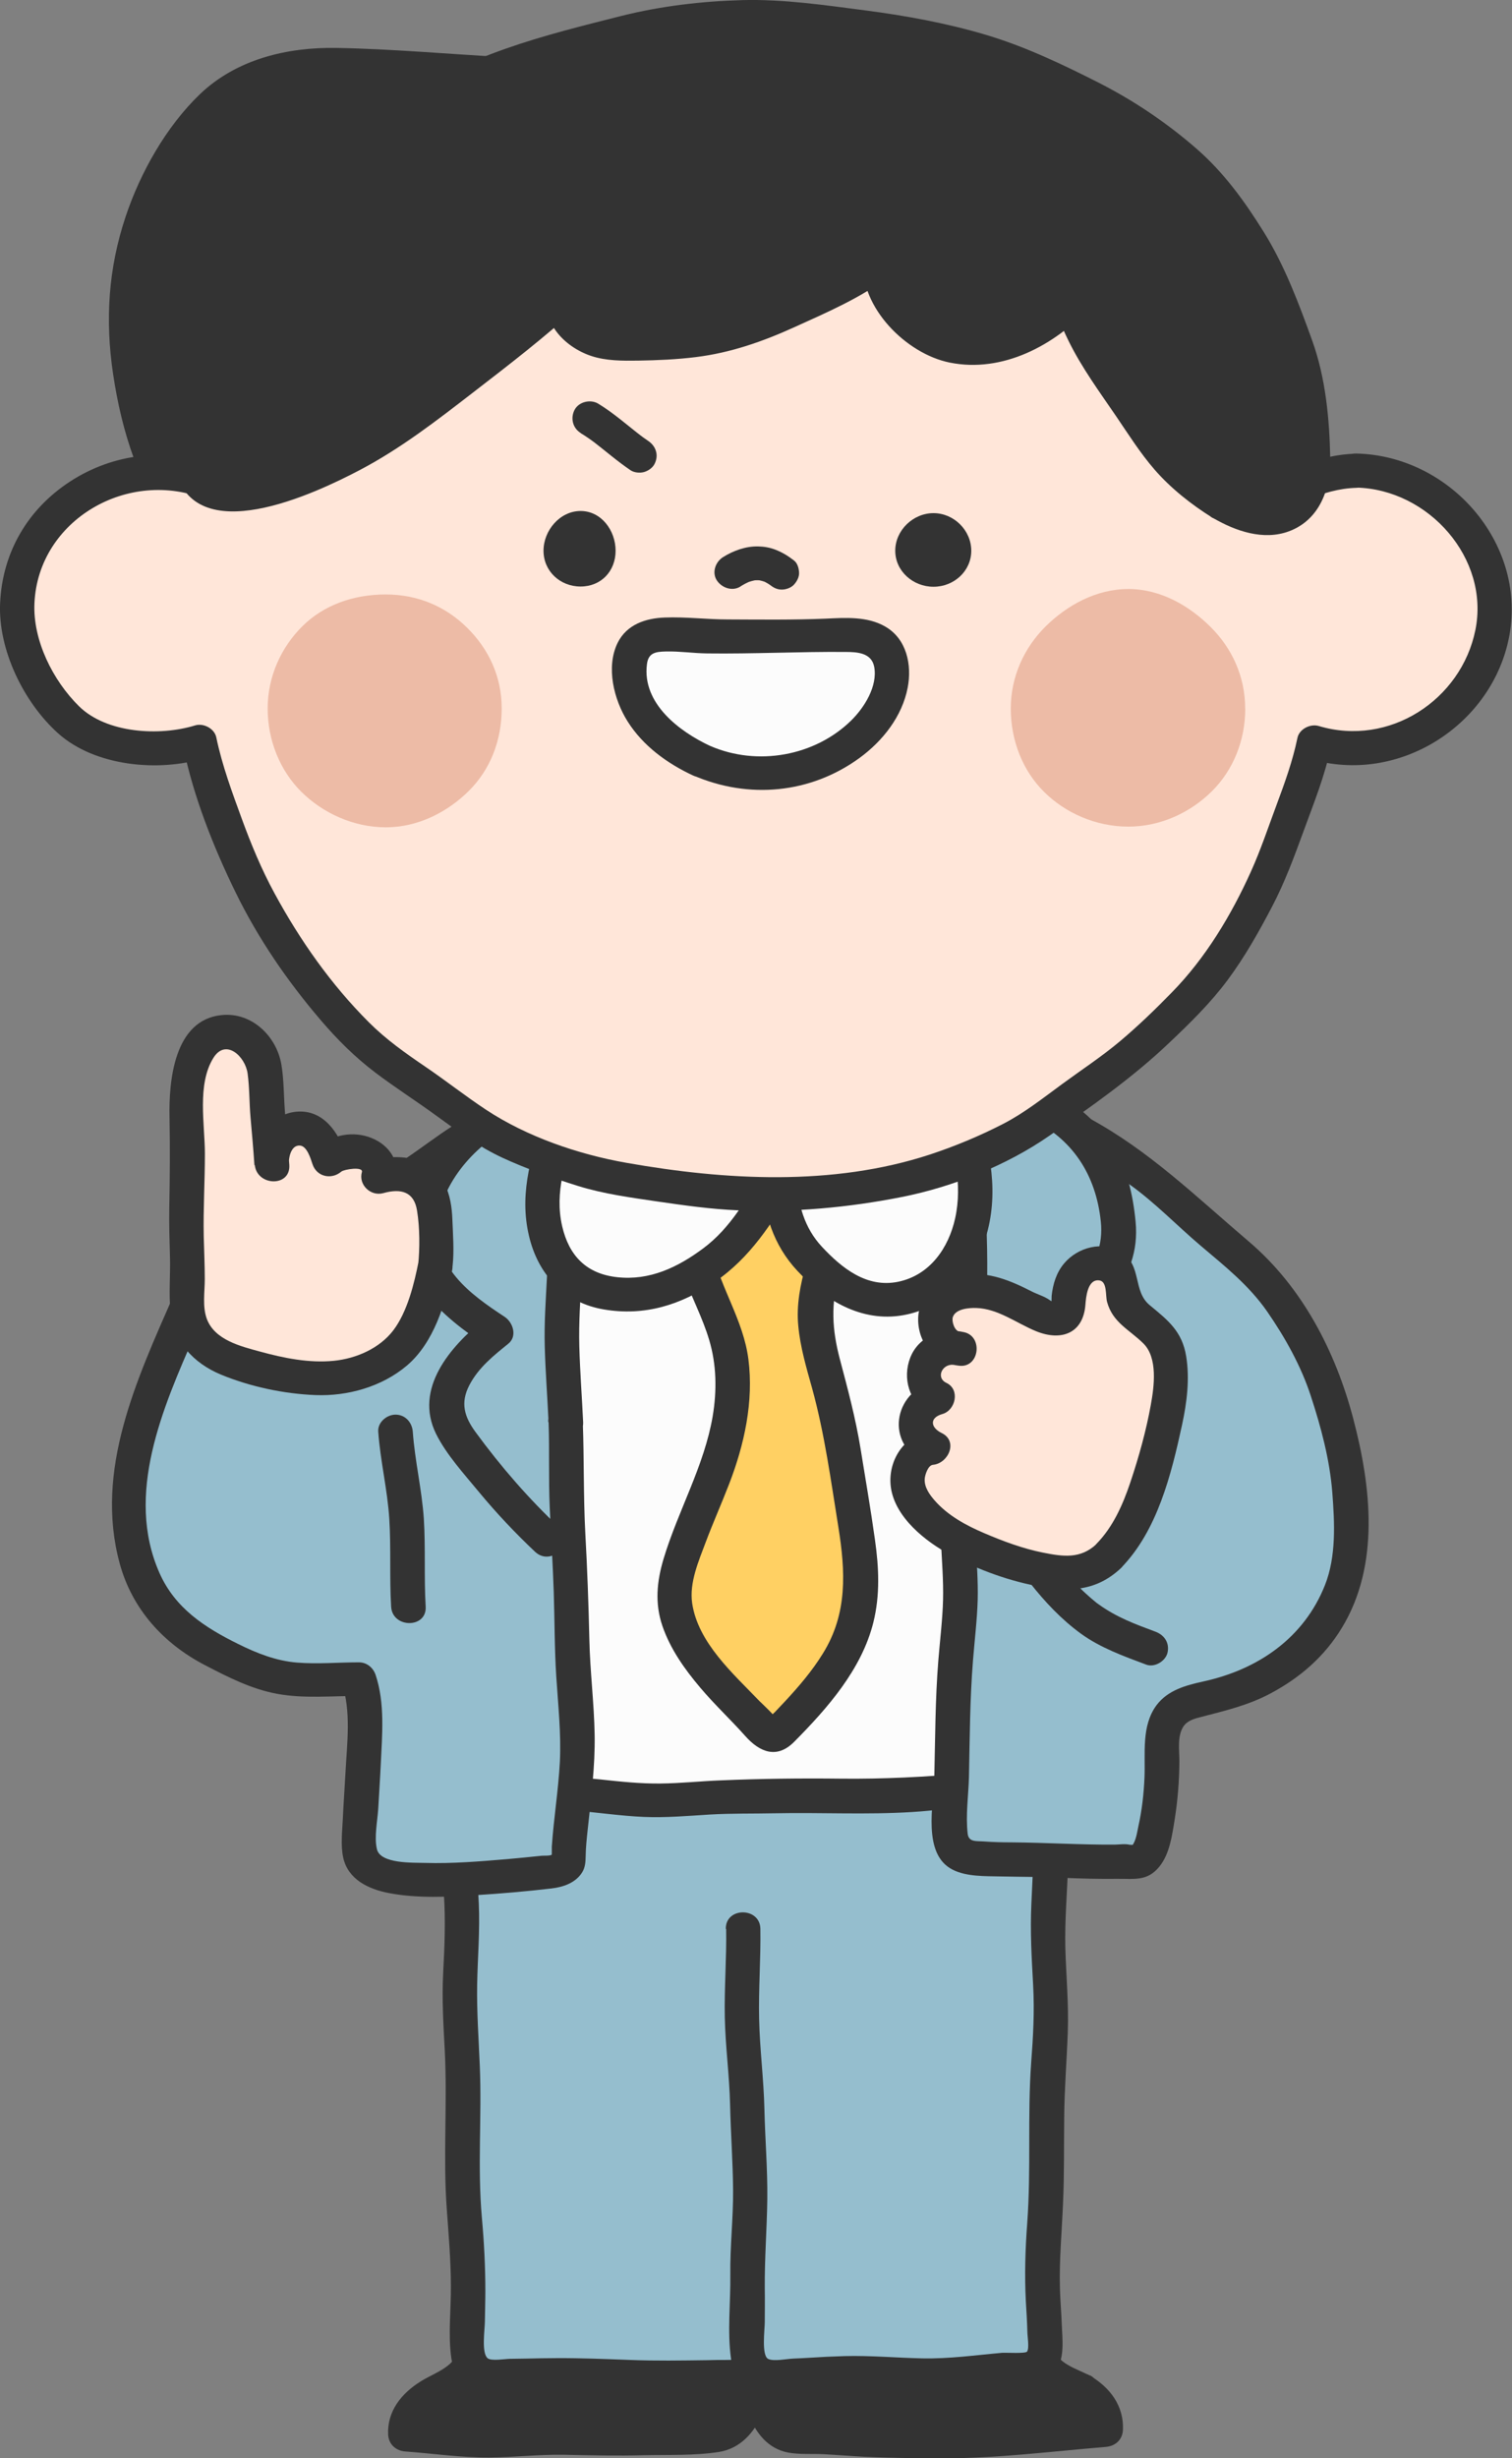 <svg width="64" height="104" viewBox="0 0 64 104" fill="none" xmlns="http://www.w3.org/2000/svg">
<rect x="0" y="0" width="64" height="104" fill="#808080" stroke="none"/>
<g clip-path="url(#clip0_4_16801)">
<path d="M21.377 3.138C20.266 3.08 19.154 3.018 18.043 2.96C16.931 2.902 15.82 2.825 14.708 2.768C13.67 2.715 12.646 2.782 11.642 3.037C10.72 3.272 9.916 3.676 9.204 4.296C8.492 4.916 7.966 5.665 7.469 6.448C6.859 7.405 6.338 8.385 5.996 9.452C5.655 10.523 5.406 11.614 5.324 12.738C5.241 13.863 5.387 14.968 5.567 16.078C5.748 17.188 5.972 18.283 6.411 19.316C6.849 20.349 7.347 21.373 8.034 22.271" fill="#333333"/>
<path d="M21.377 2.417C19.013 2.292 16.634 2.071 14.264 2.028C12.154 1.989 10.013 2.504 8.463 3.984C7.035 5.353 5.938 7.304 5.319 9.159C4.583 11.359 4.446 13.541 4.787 15.823C5.148 18.254 5.899 20.633 7.396 22.632C7.946 23.372 9.219 22.651 8.658 21.906C7.474 20.325 6.737 18.471 6.381 16.549C5.996 14.497 5.904 12.537 6.445 10.504C6.918 8.707 7.805 6.939 9.024 5.512C10.301 4.012 12.1 3.474 14.045 3.469C16.483 3.469 18.945 3.729 21.382 3.859C22.323 3.907 22.318 2.465 21.382 2.417H21.377Z" fill="#333333"/>
<path d="M32.122 93.761C30.776 93.751 29.47 93.689 28.188 93.722C26.906 93.756 25.584 93.977 24.273 93.991C22.962 94.006 21.748 94.015 20.407 93.958C20.397 94.727 20.373 96.894 20.354 97.965C20.354 98.076 20.334 98.177 20.329 98.258C20.319 98.868 20.232 99.546 19.954 100.036C19.573 100.699 18.886 100.968 18.306 101.295C17.726 101.622 17.073 102.174 17.16 102.996C18.199 103.068 19.232 103.203 20.271 103.246C21.309 103.289 22.357 103.111 23.4 103.131C24.444 103.15 25.482 103.183 26.52 103.174C27.559 103.164 28.602 103.111 29.64 103.078C30.118 103.063 30.562 103.087 30.966 102.746C31.576 102.232 31.859 101.266 32 100.334C32.015 100.243 31.902 100.132 31.912 100.031C31.99 99.248 31.99 98.071 31.98 96.908C31.971 95.683 32.054 94.467 32.122 93.77V93.761Z" fill="#333333"/>
<path d="M32.122 93.04C30.147 93.025 28.202 92.958 26.233 93.141C24.297 93.323 22.347 93.309 20.407 93.237C20.007 93.222 19.681 93.578 19.676 93.957C19.651 95.562 19.768 97.225 19.569 98.815C19.51 99.301 19.364 99.752 18.969 100.069C18.623 100.348 18.189 100.507 17.814 100.742C16.999 101.247 16.385 102.001 16.429 102.991C16.448 103.404 16.751 103.683 17.16 103.712C18.345 103.798 19.529 103.976 20.719 103.966C21.777 103.957 22.825 103.832 23.883 103.851C25.004 103.875 26.125 103.899 27.247 103.87C28.29 103.846 29.406 103.894 30.435 103.731C31.332 103.587 31.917 102.919 32.263 102.136C32.439 101.737 32.561 101.319 32.648 100.891C32.736 100.463 32.663 100.113 32.678 99.685C32.751 97.705 32.678 95.73 32.858 93.756C32.946 92.833 31.478 92.838 31.395 93.756C31.23 95.543 31.303 97.331 31.239 99.118C31.21 99.959 31.303 100.473 31.054 101.237C30.947 101.559 30.796 101.963 30.513 102.174C30.211 102.4 29.772 102.342 29.411 102.357C27.33 102.429 25.263 102.385 23.186 102.4C22.216 102.409 21.25 102.549 20.28 102.515C19.242 102.481 18.203 102.337 17.17 102.265L17.901 102.986C17.857 102.068 19.032 101.785 19.656 101.352C20.553 100.732 20.933 99.863 21.041 98.806C21.206 97.201 21.124 95.557 21.148 93.948L20.417 94.668C22.357 94.745 24.307 94.755 26.242 94.572C28.212 94.39 30.157 94.457 32.132 94.472C33.072 94.481 33.072 93.04 32.132 93.03L32.122 93.04Z" fill="#333333"/>
<path d="M19.237 73.767C19.27 74.997 19.3 76.225 19.33 77.452C19.378 79.297 19.515 79.292 19.564 81.138C19.612 82.983 19.432 82.987 19.481 84.833C19.53 86.678 19.578 86.678 19.622 88.523C19.671 90.368 19.534 90.373 19.583 92.213C19.632 94.053 19.754 94.053 19.803 95.899C19.851 97.744 19.764 97.749 19.812 99.594C19.827 100.074 20.246 100.516 20.646 100.516C22.469 100.516 22.469 100.478 24.288 100.483C26.111 100.483 26.111 100.579 27.934 100.583C29.758 100.588 29.758 100.555 31.581 100.559C31.985 100.559 32.244 100.079 32.244 99.589C32.244 97.945 32.273 97.945 32.273 96.302C32.273 94.659 32.429 94.659 32.429 93.016C32.429 91.372 32.395 91.372 32.4 89.729C32.4 88.086 32.444 88.086 32.449 86.442C32.449 84.799 32.297 84.799 32.302 83.156C32.302 81.512 32.41 81.512 32.414 79.869C32.414 78.226 32.473 78.226 32.473 76.578C32.473 74.929 32.497 74.934 32.502 73.286" fill="#95BECE"/>
<path d="M18.506 73.767C18.559 75.891 18.647 78 18.788 80.119C18.862 81.243 18.818 82.344 18.759 83.463C18.701 84.569 18.769 85.683 18.828 86.788C18.94 89.008 18.75 91.228 18.91 93.443C18.988 94.525 19.081 95.596 19.086 96.682C19.096 97.696 18.959 98.763 19.105 99.767C19.193 100.358 19.573 100.915 20.158 101.131C20.743 101.348 21.445 101.237 22.04 101.228C23.162 101.208 24.288 101.184 25.409 101.223C26.53 101.261 27.681 101.309 28.821 101.304C29.275 101.304 29.733 101.295 30.186 101.29C30.752 101.285 31.478 101.401 32.01 101.199C33.263 100.728 32.975 99.046 32.995 98.003C33.014 96.908 32.985 95.808 33.087 94.717C33.287 92.535 33.107 90.33 33.165 88.144C33.199 86.923 33.19 85.717 33.092 84.501C32.995 83.286 33.077 82.137 33.131 80.95C33.248 78.404 33.238 75.838 33.243 73.286C33.243 72.359 31.785 72.359 31.781 73.286C31.776 75.338 31.712 77.39 31.693 79.437C31.683 80.475 31.61 81.503 31.586 82.541C31.561 83.588 31.669 84.612 31.712 85.659C31.795 87.745 31.673 89.844 31.698 91.935C31.722 94.039 31.556 96.139 31.522 98.244C31.522 98.46 31.517 98.676 31.512 98.888C31.508 99.099 31.605 99.555 31.488 99.752C31.386 99.93 31.395 99.863 31.142 99.839C31.025 99.829 30.889 99.839 30.771 99.839C30.494 99.839 30.211 99.839 29.933 99.849C28.846 99.863 27.759 99.882 26.672 99.839C25.638 99.8 24.605 99.757 23.571 99.762C23.142 99.762 22.713 99.772 22.284 99.781C22.06 99.781 21.835 99.791 21.606 99.791C21.377 99.791 20.807 99.897 20.641 99.767C20.373 99.546 20.519 98.57 20.524 98.224C20.529 97.792 20.544 97.355 20.544 96.922C20.544 95.884 20.49 94.856 20.397 93.823C20.207 91.694 20.397 89.561 20.31 87.423C20.261 86.269 20.178 85.116 20.197 83.963C20.217 82.81 20.319 81.681 20.266 80.523C20.212 79.365 20.076 78.332 20.046 77.231C20.017 76.078 19.988 74.92 19.959 73.767C19.934 72.84 18.472 72.84 18.496 73.767H18.506Z" fill="#333333"/>
<path d="M45.757 101.122C45.177 100.8 44.431 100.617 44.046 99.954C43.764 99.469 43.783 98.777 43.768 98.171C43.768 98.09 43.759 97.989 43.754 97.878C43.729 96.807 43.676 94.472 43.656 93.703C42.311 93.77 40.975 93.909 39.693 93.9C38.381 93.895 37.085 93.933 35.773 93.909C34.491 93.885 33.155 93.679 31.815 93.698C31.888 94.395 31.829 95.673 31.824 96.903C31.824 98.066 31.863 99.253 31.946 100.036C31.956 100.142 32.01 100.233 32.024 100.324C32.171 101.261 32.37 102.313 32.98 102.823C33.385 103.164 33.906 103.073 34.384 103.087C35.427 103.116 36.465 103.241 37.504 103.241C38.547 103.241 39.59 103.294 40.629 103.27C41.672 103.246 42.711 103.13 43.749 103.077C44.787 103.025 45.752 102.876 46.791 102.799C46.874 101.977 46.328 101.444 45.748 101.122H45.757Z" fill="#333333"/>
<path d="M46.128 100.502C45.543 100.189 44.739 100.002 44.568 99.281C44.422 98.661 44.485 97.955 44.47 97.321C44.441 96.115 44.417 94.909 44.388 93.703C44.378 93.328 44.061 92.963 43.656 92.982C41.677 93.083 39.717 93.174 37.733 93.193C36.773 93.203 35.817 93.213 34.862 93.15C33.847 93.083 32.834 92.977 31.815 92.977C31.444 92.977 31.049 93.309 31.083 93.698C31.259 95.692 31.025 97.705 31.186 99.704C31.303 101.112 31.654 103.447 33.375 103.76C33.862 103.846 34.374 103.803 34.866 103.827C35.427 103.856 35.988 103.904 36.548 103.933C37.665 103.99 38.796 103.995 39.917 104C42.218 104.005 44.509 103.707 46.801 103.519C47.21 103.486 47.512 103.217 47.532 102.799C47.576 101.78 46.986 101.006 46.128 100.497C45.319 100.021 44.583 101.266 45.392 101.741C45.826 101.996 46.094 102.28 46.069 102.794L46.801 102.073C44.748 102.236 42.701 102.496 40.639 102.544C38.591 102.592 36.553 102.424 34.511 102.361C34.164 102.352 33.672 102.453 33.394 102.203C33.17 102.001 33.068 101.645 32.989 101.362C32.78 100.641 32.658 99.872 32.619 99.123C32.522 97.316 32.712 95.485 32.556 93.688L31.824 94.409C32.843 94.409 33.852 94.515 34.871 94.582C35.827 94.644 36.787 94.635 37.743 94.625C39.727 94.606 41.687 94.519 43.666 94.414L42.935 93.693C42.964 95.067 42.983 96.442 43.027 97.811C43.052 98.633 42.988 99.565 43.422 100.305C43.856 101.045 44.66 101.338 45.397 101.732C46.225 102.169 46.966 100.925 46.133 100.487L46.128 100.502Z" fill="#333333"/>
<path d="M31.469 81.613C31.498 83.415 31.381 83.415 31.41 85.217C31.439 87.019 31.6 87.014 31.634 88.816C31.664 90.618 31.732 90.613 31.761 92.415C31.79 94.217 31.615 94.222 31.644 96.019C31.673 97.816 31.63 97.82 31.659 99.622C31.669 100.113 32.136 100.54 32.541 100.535C34.364 100.507 34.359 100.42 36.183 100.391C38.006 100.362 38.011 100.531 39.834 100.497C41.657 100.463 41.653 100.247 43.476 100.213C43.871 100.209 44.217 99.915 44.227 99.435C44.251 97.657 44.11 97.652 44.134 95.874C44.158 94.097 44.271 94.097 44.295 92.319C44.319 90.541 44.305 90.541 44.329 88.758C44.353 86.98 44.466 86.98 44.49 85.198C44.514 83.42 44.344 83.415 44.363 81.637C44.388 79.855 44.475 79.859 44.5 78.077C44.524 76.294 44.514 76.294 44.539 74.516C44.544 74.016 44.207 73.675 43.793 73.68C42.091 73.695 42.091 73.671 40.385 73.68C38.679 73.695 38.679 73.747 36.977 73.762C35.276 73.776 35.271 73.795 33.565 73.805C31.859 73.815 31.859 73.776 30.152 73.791" fill="#95BECE"/>
<path d="M30.737 81.614C30.757 82.853 30.655 84.088 30.679 85.328C30.703 86.567 30.874 87.798 30.903 89.037C30.932 90.277 31.02 91.435 31.03 92.636C31.04 93.842 30.898 95.034 30.913 96.24C30.928 97.393 30.781 98.638 30.942 99.781C31.03 100.396 31.454 100.973 32.068 101.175C32.683 101.377 33.433 101.237 34.057 101.204C35.271 101.132 36.49 101.064 37.704 101.146C38.923 101.228 40.137 101.271 41.35 101.122C41.848 101.059 42.345 100.987 42.847 100.959C43.569 100.92 44.285 100.93 44.719 100.257C45.07 99.714 44.968 98.96 44.943 98.345C44.924 97.835 44.88 97.331 44.865 96.821C44.831 95.601 44.948 94.4 44.997 93.184C45.051 91.973 45.031 90.757 45.046 89.547C45.056 88.355 45.153 87.178 45.197 85.986C45.241 84.794 45.129 83.617 45.094 82.426C45.065 81.234 45.172 80.052 45.212 78.865C45.251 77.678 45.246 76.491 45.255 75.305C45.265 74.54 45.338 73.748 44.641 73.243C44.046 72.816 43.218 72.969 42.525 72.965C41.18 72.965 39.834 72.965 38.494 73.013C35.715 73.118 32.931 73.056 30.148 73.075C29.207 73.08 29.207 74.521 30.148 74.516C32.424 74.502 34.696 74.507 36.973 74.488C38.109 74.478 39.245 74.416 40.38 74.406C40.97 74.401 41.555 74.406 42.145 74.406C42.369 74.406 42.594 74.406 42.813 74.406C43.032 74.406 43.637 74.296 43.798 74.406C43.915 74.488 43.788 75.636 43.788 75.881C43.788 76.352 43.783 76.823 43.773 77.294C43.764 78.38 43.705 79.461 43.656 80.547C43.603 81.695 43.666 82.824 43.73 83.968C43.793 85.112 43.73 86.174 43.647 87.274C43.486 89.523 43.647 91.786 43.481 94.039C43.398 95.144 43.364 96.254 43.422 97.36C43.447 97.787 43.476 98.22 43.486 98.647C43.486 98.83 43.578 99.349 43.471 99.488C43.403 99.575 42.579 99.527 42.428 99.536C41.282 99.637 40.181 99.796 39.025 99.772C37.928 99.748 36.846 99.647 35.744 99.676C35.242 99.69 34.74 99.714 34.238 99.748C34.018 99.762 33.799 99.772 33.58 99.781C33.307 99.791 32.751 99.911 32.517 99.796C32.224 99.656 32.371 98.546 32.371 98.239C32.371 97.763 32.38 97.287 32.371 96.807C32.361 95.538 32.463 94.289 32.478 93.025C32.492 91.762 32.385 90.498 32.356 89.234C32.327 87.961 32.161 86.702 32.132 85.429C32.102 84.155 32.205 82.877 32.185 81.599C32.171 80.672 30.708 80.672 30.723 81.599L30.737 81.614Z" fill="#333333"/>
<path d="M46.732 55.229C46.635 54.629 46.396 54.052 46.235 53.451C45.982 52.514 45.616 51.611 45.197 50.732C44.778 49.852 44.329 48.987 43.637 48.286C42.423 47.056 41.146 46.753 39.781 46.657C38.416 46.561 36.943 46.777 35.442 46.465C34.238 46.215 33.014 46.028 31.771 46.047C30.523 46.066 29.275 46.153 28.085 46.47C26.847 46.796 25.877 47.584 24.707 48.041C23.859 48.372 23.088 48.19 22.455 48.915C21.645 49.843 21.231 51.188 20.933 52.572C20.641 53.946 20.529 55.378 20.373 56.526C20.227 57.632 19.968 58.722 19.851 59.828C19.734 60.933 19.671 62.047 19.583 63.157C19.495 64.267 19.456 65.382 19.398 66.492C19.339 67.602 19.334 68.717 19.305 69.832C19.276 70.946 19.247 72.056 19.252 73.171C19.252 74.651 19.851 75.218 20.734 75.506C21.616 75.795 22.664 75.775 23.785 75.833C25.024 75.896 26.252 76.107 27.491 76.141C28.729 76.174 29.967 75.992 31.205 75.996C32.361 76.001 33.516 75.958 34.676 75.939C35.832 75.92 36.992 75.992 38.147 75.948C39.303 75.905 40.458 75.732 41.614 75.665C42.988 75.665 44.456 75.372 45.582 74.565C46.732 73.738 47.395 72.494 47.527 71.071C47.678 69.447 48.122 67.766 48.063 66.132C48.029 65.152 47.644 64.306 47.483 63.355C47.254 61.999 47.152 60.649 47.059 59.294C46.966 57.939 46.952 56.575 46.728 55.224L46.732 55.229Z" fill="#FCFCFC"/>
<path d="M47.439 55.037C47.113 53.302 46.43 51.568 45.645 49.991C44.89 48.478 43.837 47.132 42.218 46.46C40.653 45.806 38.971 45.946 37.314 45.922C35.447 45.898 33.653 45.311 31.771 45.331C29.889 45.35 28.08 45.532 26.438 46.364C25.745 46.714 25.082 47.176 24.336 47.416C23.6 47.651 22.849 47.647 22.221 48.151C21.002 49.136 20.544 50.933 20.236 52.384C19.866 54.124 19.773 55.906 19.461 57.66C18.784 61.504 18.672 65.468 18.593 69.361C18.574 70.235 18.55 71.109 18.535 71.984C18.525 72.82 18.447 73.719 18.725 74.526C19.174 75.809 20.387 76.27 21.655 76.429C22.518 76.534 23.386 76.525 24.249 76.592C25.253 76.669 26.252 76.823 27.256 76.866C28.188 76.904 29.114 76.823 30.045 76.765C30.971 76.712 31.898 76.731 32.824 76.712C34.749 76.674 36.69 76.779 38.611 76.659C39.537 76.602 40.458 76.467 41.385 76.414C42.262 76.361 43.13 76.333 43.983 76.102C45.636 75.65 47.059 74.584 47.761 73.022C48.141 72.176 48.21 71.321 48.331 70.418C48.473 69.365 48.682 68.323 48.765 67.266C48.843 66.261 48.736 65.334 48.473 64.363C48.21 63.393 48.049 62.369 47.951 61.341C47.746 59.246 47.756 57.132 47.434 55.051C47.293 54.138 45.884 54.527 46.026 55.435C46.294 57.16 46.284 58.929 46.43 60.668C46.493 61.447 46.581 62.225 46.693 63.003C46.81 63.801 47.04 64.555 47.215 65.334C47.581 66.963 47.103 68.693 46.888 70.312C46.698 71.739 46.455 73.036 45.216 73.964C43.949 74.915 42.433 74.891 40.926 75.021C39.142 75.175 37.401 75.266 35.608 75.247C33.916 75.227 32.205 75.247 30.513 75.319C29.66 75.352 28.812 75.444 27.959 75.453C27.105 75.463 26.257 75.372 25.409 75.28C24.575 75.194 23.742 75.141 22.903 75.103C22.206 75.069 21.411 75.069 20.763 74.776C19.617 74.266 19.983 72.517 20.002 71.532C20.066 67.953 20.192 64.378 20.495 60.807C20.631 59.188 20.982 57.603 21.177 55.993C21.372 54.369 21.543 52.735 22.069 51.173C22.269 50.573 22.537 49.929 22.971 49.453C23.444 48.934 24.273 48.992 24.902 48.766C26.311 48.252 27.451 47.334 28.953 47.041C30.869 46.666 32.882 46.734 34.793 47.099C35.793 47.291 36.753 47.397 37.772 47.392C38.615 47.392 39.469 47.344 40.307 47.459C42.082 47.699 43.315 48.757 44.139 50.285C44.963 51.812 45.694 53.672 46.026 55.45C46.196 56.363 47.605 55.974 47.434 55.066L47.439 55.037Z" fill="#333333"/>
<path d="M34.823 53.696C35.217 52.385 35.598 51.376 34.935 50.107C34.452 49.18 33.189 48.286 32.083 48.464C31.249 48.598 30.64 49.377 30.089 50.208C29.124 51.659 29.245 52.759 29.709 53.937C30.167 55.104 30.825 56.286 30.976 57.709C31.142 59.313 30.781 60.933 30.235 62.384C29.689 63.835 29.002 65.209 28.622 66.752C28.334 67.929 28.821 69.101 29.577 70.149C30.333 71.196 31.39 72.186 32.014 72.878C32.214 73.099 32.458 73.44 32.721 73.426C32.946 73.416 33.136 73.123 33.311 72.941C34.096 72.128 34.901 71.249 35.52 70.221C36.061 69.327 36.349 68.376 36.431 67.434C36.509 66.521 36.378 65.546 36.212 64.522C36.007 63.263 35.817 61.999 35.603 60.745C35.388 59.482 34.974 58.266 34.681 57.031C34.55 56.483 34.467 55.897 34.506 55.325C34.54 54.768 34.667 54.215 34.823 53.696Z" fill="#FFD063"/>
<path d="M35.53 53.888C35.807 52.97 36.115 52.033 35.993 51.063C35.876 50.14 35.413 49.29 34.701 48.679C34.052 48.127 33.214 47.704 32.336 47.723C31.4 47.742 30.659 48.29 30.089 48.982C28.88 50.462 28.271 52.12 28.943 53.97C29.275 54.883 29.738 55.748 30.016 56.68C30.333 57.732 30.347 58.833 30.167 59.914C29.806 62.028 28.704 63.902 28.09 65.939C27.803 66.895 27.71 67.823 28.037 68.784C28.373 69.764 28.977 70.614 29.645 71.403C30.245 72.114 30.927 72.748 31.547 73.445C32.166 74.141 32.892 74.415 33.609 73.695C35.027 72.267 36.475 70.619 36.968 68.635C37.255 67.477 37.202 66.314 37.036 65.146C36.856 63.849 36.631 62.556 36.422 61.264C36.212 59.981 35.881 58.751 35.549 57.497C35.218 56.243 35.159 55.157 35.525 53.893C35.783 52.999 34.374 52.62 34.116 53.508C33.872 54.345 33.706 55.214 33.789 56.084C33.872 56.992 34.135 57.871 34.379 58.746C34.906 60.668 35.169 62.633 35.486 64.599C35.788 66.482 35.881 68.265 34.832 69.951C34.374 70.696 33.804 71.359 33.209 71.998C33.072 72.147 32.931 72.287 32.795 72.436C32.756 72.474 32.648 72.565 32.629 72.618C32.585 72.772 32.863 72.724 32.858 72.733C32.887 72.661 32.224 72.041 32.146 71.965C31.035 70.807 29.548 69.5 29.299 67.832C29.168 66.958 29.577 66.03 29.879 65.223C30.182 64.416 30.547 63.599 30.864 62.777C31.508 61.11 31.907 59.294 31.678 57.502C31.469 55.873 30.518 54.527 30.157 52.956C29.953 52.053 30.269 51.245 30.771 50.496C31.201 49.857 31.761 49.03 32.644 49.198C33.453 49.352 34.169 50.039 34.433 50.794C34.75 51.702 34.379 52.639 34.111 53.513C33.843 54.388 35.252 54.787 35.52 53.898L35.53 53.888Z" fill="#333333"/>
<path d="M40.814 60.173C40.761 61.423 40.59 62.672 40.546 63.921C40.502 65.171 40.687 66.429 40.653 67.679C40.619 68.928 40.414 70.177 40.385 71.427C40.361 72.676 40.297 73.93 40.283 75.179C40.273 76.035 40.185 76.832 40.239 77.702C40.249 77.894 40.322 78.139 40.444 78.293C40.605 78.5 40.941 78.557 41.204 78.591C42.277 78.721 43.364 78.644 44.441 78.697C45.519 78.749 46.591 78.783 47.669 78.764C47.878 78.764 48.107 78.86 48.283 78.749C48.497 78.61 48.668 78.37 48.736 78.13C49.116 76.813 49.224 75.434 49.204 74.065C49.165 71.456 50.959 72.243 52.89 71.302C53.782 70.869 54.679 70.35 55.352 69.63C56.024 68.909 56.536 68.005 56.873 67.078C57.238 66.084 57.19 65.007 57.175 63.95C57.16 62.893 57.014 61.87 56.756 60.851C56.444 59.63 56.146 58.477 55.625 57.444C55.074 56.353 54.464 55.306 53.709 54.374C52.953 53.441 51.949 52.745 51.032 51.933C50.15 51.149 49.297 50.289 48.288 49.569C47.79 49.213 46.781 48.492 45.665 47.896C44.68 47.368 43.598 46.887 42.735 46.815C41.687 46.729 40.804 47.281 40.853 48.853C40.892 50.112 41.063 51.366 41.058 52.629C41.053 53.888 41.024 55.147 40.99 56.406C40.956 57.665 40.882 58.924 40.829 60.183L40.814 60.173Z" fill="#95BECE"/>
<path d="M40.083 60.173C40.005 61.855 39.751 63.522 39.829 65.214C39.868 66.035 39.937 66.857 39.917 67.679C39.898 68.5 39.785 69.399 39.717 70.254C39.586 71.888 39.586 73.541 39.547 75.179C39.522 76.333 39.02 78.442 40.327 79.1C40.916 79.398 41.706 79.369 42.345 79.384C43.193 79.403 44.041 79.398 44.89 79.437C45.738 79.475 46.503 79.494 47.308 79.485C48.029 79.48 48.57 79.59 49.072 78.971C49.511 78.432 49.614 77.64 49.721 76.977C49.852 76.16 49.916 75.338 49.921 74.511C49.921 74.055 49.823 73.45 50.091 73.041C50.262 72.782 50.569 72.705 50.857 72.633C51.885 72.364 52.826 72.147 53.777 71.643C55.03 70.975 56.063 70.081 56.799 68.866C58.418 66.204 58.038 62.883 57.277 60.005C56.531 57.175 55.127 54.45 52.855 52.519C50.584 50.587 48.653 48.694 46.118 47.315C44.909 46.657 43.33 45.816 41.896 46.138C40.6 46.431 40.093 47.632 40.102 48.838C40.112 49.785 40.234 50.727 40.283 51.668C40.327 52.61 40.302 53.557 40.283 54.503C40.248 56.392 40.156 58.28 40.078 60.169C40.039 61.096 41.501 61.096 41.54 60.169C41.667 57.194 41.911 54.177 41.716 51.197C41.672 50.491 41.599 49.785 41.575 49.074C41.56 48.636 41.511 48.031 41.882 47.704C42.584 47.094 44.027 47.872 44.68 48.194C45.782 48.733 46.815 49.396 47.81 50.107C48.892 50.88 49.813 51.846 50.828 52.706C51.842 53.566 52.865 54.374 53.636 55.484C54.396 56.584 55.069 57.785 55.483 59.054C55.917 60.375 56.288 61.764 56.395 63.152C56.492 64.431 56.565 65.843 56.083 67.059C55.196 69.293 53.255 70.629 50.94 71.134C50.194 71.297 49.428 71.504 48.951 72.143C48.302 73.022 48.487 74.18 48.444 75.199C48.414 75.895 48.336 76.587 48.185 77.265C48.127 77.529 48.088 77.875 47.917 78.086L47.873 78.135C48.073 78.072 48.053 78.043 47.815 78.043C47.624 77.995 47.386 78.034 47.196 78.038C45.733 78.048 44.275 77.952 42.813 77.942C42.428 77.942 42.043 77.933 41.657 77.904C41.326 77.88 41.004 77.942 40.96 77.577C40.868 76.789 40.994 75.963 41.014 75.17C41.048 73.531 41.053 71.878 41.185 70.245C41.253 69.385 41.36 68.529 41.384 67.669C41.404 66.886 41.341 66.103 41.302 65.32C41.219 63.59 41.467 61.889 41.55 60.164C41.594 59.236 40.132 59.236 40.088 60.164L40.083 60.173Z" fill="#333333"/>
<path d="M43.934 46.676C44.836 47.075 45.655 47.748 46.255 48.521C46.854 49.295 47.117 50.28 47.269 51.241C47.371 51.895 47.415 52.562 47.2 53.187C46.703 54.633 45.411 55.546 44.071 56.315C45.129 57.262 46.177 58.458 45.913 59.837C45.791 60.467 45.392 61.024 44.982 61.519C43.915 62.797 42.769 64.032 41.487 65.103" fill="#95BECE"/>
<path d="M43.564 47.301C45.406 48.161 46.391 49.708 46.596 51.683C46.801 53.658 45.255 54.797 43.705 55.7C43.315 55.926 43.208 56.517 43.559 56.834C44.124 57.348 44.724 57.906 45.041 58.612C45.397 59.41 45.153 60.116 44.651 60.784C43.603 62.182 42.306 63.475 40.97 64.599C40.253 65.204 41.292 66.218 42.004 65.618C42.837 64.916 43.622 64.152 44.358 63.35C45.055 62.586 45.874 61.778 46.333 60.846C47.298 58.886 46.04 57.122 44.597 55.815C44.548 56.195 44.5 56.57 44.451 56.949C46.435 55.791 48.307 54.177 48.068 51.688C47.961 50.563 47.698 49.367 47.064 48.406C46.401 47.397 45.411 46.575 44.314 46.061C43.466 45.667 42.725 46.907 43.578 47.306L43.564 47.301Z" fill="#333333"/>
<path d="M23.951 60.173C24 61.293 23.942 62.422 23.99 63.541C24.039 64.661 24.117 65.781 24.156 66.905C24.195 68.029 24.219 69.149 24.249 70.269C24.278 71.388 24.458 72.513 24.453 73.632C24.453 75.222 24.205 76.755 24.063 78.355C24.049 78.538 24.146 78.735 24.02 78.87C23.878 79.028 23.659 79.153 23.444 79.177C22.757 79.249 20.963 79.446 19.242 79.518C17.399 79.595 15.561 79.465 15.283 78.591C15.176 78.25 15.22 77.861 15.23 77.5C15.249 76.582 15.352 75.434 15.391 74.305C15.43 73.176 15.508 71.926 15.181 71.047C14.138 71.033 12.968 71.167 11.915 70.98C10.862 70.792 9.882 70.269 8.96 69.798C8.039 69.327 7.22 68.688 6.611 67.794C6.108 67.059 5.796 66.261 5.64 65.387C5.484 64.512 5.387 63.633 5.494 62.763C5.601 61.893 5.738 61 6.001 60.154C6.264 59.308 6.615 58.491 6.932 57.665C7.21 56.939 7.571 56.243 7.849 55.517C8.019 55.07 8.195 54.633 8.507 54.268C8.912 53.797 9.472 53.528 10.043 53.273C10.92 52.879 11.764 52.37 12.67 51.99C13.577 51.611 14.469 51.25 15.327 50.808C16.2 50.361 17.116 49.996 17.877 49.405C18.696 48.766 20.017 47.829 21.221 47.445C22.567 47.012 23.805 47.224 23.854 49.227C23.883 50.443 23.902 51.663 23.907 52.879C23.917 54.095 23.761 55.315 23.776 56.531C23.79 57.747 23.898 58.962 23.946 60.178L23.951 60.173Z" fill="#95BECE"/>
<path d="M23.22 60.173C23.264 61.37 23.215 62.566 23.269 63.768C23.322 64.964 23.4 66.156 23.439 67.352C23.478 68.549 23.469 69.745 23.547 70.942C23.625 72.148 23.756 73.33 23.698 74.536C23.634 75.737 23.439 76.924 23.357 78.125C23.357 78.188 23.361 78.509 23.347 78.538C23.361 78.514 23.449 78.423 23.357 78.466C23.259 78.519 23.035 78.5 22.927 78.509C22.43 78.562 21.933 78.61 21.436 78.654C20.295 78.75 19.14 78.846 17.989 78.812C17.487 78.798 16.107 78.855 15.956 78.236C15.829 77.731 15.98 77.029 16.01 76.515C16.044 75.891 16.088 75.266 16.117 74.646C16.175 73.397 16.302 72.061 15.898 70.855C15.795 70.552 15.527 70.326 15.191 70.326C14.318 70.326 13.441 70.408 12.568 70.336C11.686 70.264 10.871 69.942 10.087 69.553C8.663 68.851 7.415 68.039 6.752 66.55C5.275 63.22 6.898 59.544 8.244 56.469C8.561 55.743 8.751 54.898 9.428 54.407C10.082 53.941 10.906 53.663 11.613 53.297C13.192 52.485 14.854 51.837 16.449 51.058C17.857 50.376 18.998 49.343 20.368 48.598C20.953 48.281 22.503 47.459 22.966 48.372C23.308 49.045 23.142 50.093 23.157 50.818C23.176 51.885 23.201 52.947 23.152 54.013C23.103 55.003 23.03 55.988 23.059 56.978C23.088 58.045 23.171 59.107 23.22 60.169C23.259 61.091 24.722 61.096 24.683 60.169C24.634 59.107 24.551 58.04 24.522 56.978C24.492 55.95 24.57 54.926 24.619 53.898C24.668 52.836 24.639 51.77 24.619 50.703C24.605 49.843 24.692 48.886 24.41 48.055C23.971 46.763 22.752 46.359 21.48 46.618C19.812 46.96 18.535 48.098 17.175 49.011C15.527 50.117 13.572 50.746 11.783 51.587C10.906 52 10.028 52.433 9.165 52.875C8.336 53.302 7.742 53.913 7.366 54.758C5.801 58.333 3.983 62.187 5.07 66.156C5.597 68.078 6.923 69.538 8.687 70.451C9.648 70.951 10.647 71.46 11.725 71.657C12.87 71.869 14.03 71.744 15.181 71.749L14.474 71.22C14.869 72.397 14.689 73.752 14.625 74.968C14.591 75.617 14.542 76.261 14.513 76.909C14.489 77.452 14.411 78.053 14.528 78.591C14.732 79.514 15.605 79.927 16.473 80.09C17.677 80.316 18.915 80.254 20.129 80.177C21.202 80.109 22.274 80.018 23.337 79.893C23.834 79.836 24.356 79.663 24.639 79.216C24.775 79 24.785 78.764 24.79 78.519C24.795 78.154 24.834 77.793 24.873 77.428C25.014 76.088 25.194 74.742 25.17 73.387C25.146 72.042 24.975 70.701 24.946 69.351C24.912 67.857 24.858 66.362 24.775 64.868C24.692 63.297 24.726 61.725 24.668 60.154C24.634 59.227 23.171 59.227 23.205 60.154L23.22 60.173Z" fill="#333333"/>
<path d="M21.733 46.858C20.812 47.204 20.022 47.795 19.378 48.535C18.735 49.275 18.116 50.102 17.911 51.053C17.77 51.702 17.745 52.432 17.926 53.066C18.335 54.537 19.705 55.488 20.997 56.334C19.885 57.218 18.735 58.357 18.92 59.75C19.003 60.385 19.471 60.899 19.856 61.418C20.846 62.753 21.948 63.998 23.166 65.137" fill="#95BECE"/>
<path d="M21.538 46.167C19.378 47.027 17.394 49.112 17.112 51.452C16.795 54.052 18.628 55.642 20.627 56.959C20.578 56.579 20.529 56.205 20.48 55.825C19.057 56.968 17.516 58.746 18.457 60.659C18.896 61.543 19.647 62.36 20.276 63.124C21.012 64.013 21.806 64.854 22.65 65.651C23.332 66.29 24.366 65.276 23.683 64.633C22.372 63.398 21.197 62.043 20.134 60.592C19.656 59.943 19.476 59.352 19.866 58.602C20.256 57.853 20.895 57.348 21.514 56.848C21.904 56.536 21.718 55.95 21.367 55.714C19.881 54.739 18.345 53.615 18.55 51.654C18.73 49.924 20.329 48.19 21.923 47.556C22.786 47.214 22.406 45.816 21.533 46.167H21.538Z" fill="#333333"/>
<path d="M23.673 47.57C23.366 48.55 22.952 49.53 22.937 50.554C22.923 51.659 23.162 52.889 23.878 53.739C24.502 54.484 25.502 54.725 26.486 54.768C27.432 54.806 28.368 54.532 29.177 54.052C30.006 53.557 30.786 53.004 31.391 52.255C31.985 51.515 32.473 50.655 32.975 49.852C33.063 51.77 33.633 52.86 35.169 54.062C35.544 54.355 35.915 54.614 36.363 54.782C37.558 55.234 38.913 54.912 39.849 54.057C40.785 53.201 41.19 51.957 41.263 50.703C41.336 49.449 41.024 48.243 40.58 47.06" fill="#FCFCFC"/>
<path d="M22.971 47.382C22.43 49.083 21.957 50.659 22.43 52.442C22.845 53.994 23.932 55.123 25.56 55.397C27.286 55.69 28.826 55.205 30.245 54.239C31.776 53.197 32.653 51.76 33.609 50.222L32.244 49.857C32.327 51.332 32.722 52.663 33.755 53.768C34.91 55.003 36.461 55.95 38.221 55.642C39.981 55.335 41.209 53.984 41.716 52.375C42.291 50.544 41.945 48.632 41.297 46.873C40.98 46.008 39.566 46.383 39.888 47.258C40.395 48.632 40.751 50.083 40.429 51.544C40.151 52.798 39.361 53.946 38.021 54.225C36.68 54.503 35.622 53.634 34.798 52.754C34.038 51.942 33.775 50.943 33.716 49.862C33.677 49.155 32.746 48.872 32.351 49.497C31.605 50.698 30.932 51.947 29.767 52.812C28.69 53.614 27.5 54.186 26.121 54.032C24.814 53.888 24.083 53.12 23.795 51.875C23.464 50.424 23.942 49.136 24.38 47.767C24.663 46.878 23.254 46.498 22.971 47.382Z" fill="#333333"/>
<path d="M57.419 19.912C56.605 19.912 55.834 20.148 55.127 20.445C54.815 19.34 54.474 18.254 54.011 17.221C53.543 16.174 53.036 15.136 52.426 14.18C51.817 13.223 51.042 12.349 50.296 11.484C49.55 10.614 48.824 9.706 47.961 8.957C47.098 8.202 46.045 7.678 45.08 7.054C44.114 6.429 43.13 5.867 42.077 5.386C41.038 4.911 40.005 4.382 38.893 4.056C37.782 3.729 36.651 3.565 35.495 3.402C34.369 3.243 33.219 3.171 32.049 3.171C30.879 3.171 29.723 3.215 28.597 3.378C27.442 3.541 26.316 3.801 25.219 4.123C24.122 4.445 22.986 4.776 21.948 5.252C20.895 5.732 19.954 6.415 18.993 7.039C18.033 7.664 17.136 8.375 16.273 9.13C15.41 9.884 14.537 10.629 13.792 11.498C13.046 12.368 12.28 13.233 11.666 14.199C11.052 15.165 10.623 16.231 10.155 17.279C9.687 18.326 9.243 19.326 8.931 20.431C8.21 20.119 7.454 19.965 6.615 19.965C5.538 19.965 4.544 20.301 3.676 20.796C2.784 21.31 2.004 22.017 1.487 22.901C0.97 23.785 0.746 24.765 0.746 25.827C0.746 26.889 1.121 27.821 1.623 28.677C2.14 29.561 2.72 30.454 3.612 30.968C4.505 31.483 5.543 31.608 6.62 31.608C7.288 31.608 7.878 31.588 8.478 31.387C8.712 32.588 9.146 33.693 9.555 34.827C9.969 35.975 10.433 37.09 11.013 38.152C11.593 39.214 12.222 40.266 12.963 41.227C13.704 42.193 14.479 43.149 15.361 43.99C16.244 44.831 17.292 45.484 18.296 46.186C19.296 46.883 20.246 47.68 21.348 48.223C22.45 48.766 23.62 49.156 24.795 49.526C25.955 49.891 27.183 50.011 28.407 50.198C29.601 50.381 30.81 50.506 32.059 50.506C33.306 50.506 34.53 50.496 35.724 50.313C36.953 50.126 38.186 49.972 39.347 49.612C40.526 49.242 41.672 48.757 42.764 48.218C43.866 47.675 44.802 46.864 45.801 46.162C46.806 45.46 47.795 44.759 48.673 43.918C49.55 43.077 50.472 42.251 51.213 41.285C51.954 40.319 52.548 39.252 53.133 38.186C53.718 37.119 54.128 35.99 54.542 34.841C54.952 33.712 55.415 32.617 55.649 31.42C56.229 31.608 56.79 31.656 57.433 31.656C58.511 31.656 59.49 31.338 60.358 30.843C61.25 30.329 61.928 29.58 62.445 28.696C62.947 27.84 63.288 26.899 63.288 25.837C63.288 24.775 63.02 23.795 62.523 22.934C62.006 22.05 61.27 21.315 60.378 20.801C59.486 20.287 58.511 19.922 57.433 19.922L57.419 19.912Z" fill="#FFE6D9"/>
<path d="M57.419 19.191C56.546 19.215 55.732 19.422 54.932 19.749C55.235 19.917 55.532 20.085 55.834 20.253C55.259 18.235 54.494 16.284 53.441 14.454C52.436 12.705 51.028 11.167 49.687 9.663C48.302 8.111 46.577 7.102 44.812 6.026C43.11 4.988 41.204 4.022 39.293 3.417C37.26 2.773 34.989 2.518 32.863 2.456C30.737 2.393 28.485 2.556 26.35 3.066C24.356 3.541 22.289 4.132 20.524 5.18C18.769 6.218 17.121 7.419 15.591 8.755C13.904 10.225 12.305 11.859 11.086 13.742C10.462 14.708 10.023 15.77 9.56 16.813C9.063 17.937 8.561 19.057 8.219 20.234L9.121 19.73C7.093 18.893 4.792 19.182 2.969 20.369C1.16 21.546 0.102 23.381 0.005 25.51C-0.088 27.475 0.995 29.71 2.462 31.026C4.012 32.415 6.703 32.674 8.653 32.074C8.351 31.905 8.054 31.737 7.751 31.569C8.18 33.674 9.024 35.812 9.97 37.748C10.925 39.704 12.159 41.501 13.572 43.154C14.269 43.971 15.025 44.725 15.883 45.374C16.741 46.023 17.648 46.599 18.516 47.234C19.398 47.877 20.271 48.517 21.265 48.978C22.26 49.439 23.381 49.833 24.468 50.174C25.57 50.515 26.706 50.664 27.846 50.833C28.968 50.996 30.089 51.154 31.225 51.203C33.565 51.299 35.895 51.092 38.191 50.636C40.341 50.208 42.613 49.3 44.407 48.055C46.157 46.84 47.937 45.595 49.482 44.125C50.364 43.289 51.227 42.448 51.954 41.472C52.68 40.497 53.285 39.425 53.845 38.354C54.386 37.321 54.791 36.221 55.191 35.125C55.615 33.962 56.083 32.814 56.332 31.598L55.43 32.102C59.218 33.241 63.23 30.642 63.898 26.836C64.58 22.954 61.367 19.278 57.409 19.187C56.468 19.163 56.468 20.604 57.409 20.628C60.475 20.7 63.064 23.631 62.45 26.654C61.85 29.613 58.803 31.608 55.82 30.714C55.459 30.608 54.996 30.844 54.918 31.218C54.718 32.189 54.382 33.116 54.035 34.049C53.684 34.99 53.367 35.947 52.953 36.864C52.124 38.705 51.028 40.531 49.604 41.982C48.907 42.698 48.175 43.404 47.41 44.048C46.645 44.692 45.787 45.254 44.968 45.855C44.149 46.455 43.364 47.08 42.462 47.546C41.463 48.06 40.414 48.497 39.347 48.848C35.242 50.189 30.708 49.934 26.516 49.194C24.468 48.834 22.299 48.089 20.568 46.945C19.695 46.369 18.876 45.72 18.013 45.134C17.151 44.548 16.341 43.976 15.62 43.255C14.011 41.65 12.695 39.776 11.617 37.787C11.066 36.773 10.628 35.716 10.233 34.635C9.838 33.554 9.399 32.376 9.155 31.194C9.077 30.82 8.614 30.579 8.254 30.69C6.752 31.151 4.514 31.026 3.349 29.883C2.233 28.787 1.385 27.081 1.458 25.515C1.623 21.974 5.465 19.787 8.712 21.128C9.077 21.282 9.511 20.96 9.614 20.623C10.15 18.778 10.979 16.904 11.9 15.213C12.792 13.57 14.118 12.056 15.488 10.783C16.892 9.476 18.374 8.308 19.978 7.246C20.787 6.708 21.602 6.175 22.498 5.785C23.366 5.411 24.283 5.142 25.194 4.877C29.172 3.705 33.292 3.628 37.353 4.426C39.264 4.8 41.053 5.627 42.764 6.53C43.622 6.982 44.427 7.515 45.255 8.015C46.084 8.515 46.893 8.966 47.595 9.605C48.395 10.331 49.068 11.177 49.77 11.993C50.477 12.815 51.203 13.627 51.788 14.545C52.992 16.428 53.811 18.504 54.416 20.638C54.513 20.979 54.947 21.291 55.318 21.142C55.995 20.864 56.678 20.657 57.414 20.638C58.355 20.614 58.355 19.172 57.414 19.196L57.419 19.191Z" fill="#333333"/>
<path d="M26.057 23.299C26.057 24.16 25.448 24.813 24.575 24.813C23.703 24.813 23.006 24.16 23.006 23.299C23.006 22.439 23.703 21.618 24.575 21.618C25.448 21.618 26.057 22.439 26.057 23.299Z" fill="#333333"/>
<path d="M41.112 23.299C41.112 24.16 40.38 24.823 39.513 24.823C38.645 24.823 37.894 24.16 37.894 23.299C37.894 22.439 38.645 21.709 39.513 21.709C40.38 21.709 41.112 22.439 41.112 23.299Z" fill="#333333"/>
<path d="M31.352 24.803C31.483 24.722 31.62 24.65 31.761 24.587L31.586 24.659C31.737 24.602 31.893 24.554 32.054 24.535L31.859 24.558C31.99 24.544 32.117 24.544 32.244 24.558L32.049 24.535C32.19 24.554 32.322 24.592 32.453 24.645L32.278 24.573C32.429 24.635 32.566 24.722 32.692 24.818L32.546 24.707L32.575 24.732C32.731 24.856 32.882 24.943 33.092 24.943C33.272 24.943 33.487 24.866 33.609 24.732C33.731 24.597 33.833 24.414 33.823 24.222C33.813 24.044 33.76 23.828 33.609 23.713C33.355 23.516 33.121 23.372 32.824 23.256C32.595 23.165 32.341 23.122 32.097 23.117C31.571 23.103 31.044 23.295 30.606 23.569C30.284 23.77 30.123 24.217 30.342 24.554C30.552 24.871 30.996 25.029 31.342 24.813L31.352 24.803Z" fill="#333333"/>
<path d="M21.236 29.974C21.236 31.334 20.748 32.559 19.851 33.453C18.954 34.346 17.706 35 16.331 35C14.957 35 13.66 34.394 12.758 33.501C11.861 32.612 11.33 31.334 11.33 29.974C11.33 28.614 11.905 27.379 12.802 26.49C13.699 25.601 14.952 25.149 16.327 25.149C17.701 25.149 18.876 25.668 19.778 26.562C20.68 27.456 21.236 28.614 21.236 29.969V29.974Z" fill="#EDBBA6"/>
<path d="M52.709 29.974C52.709 31.334 52.197 32.578 51.3 33.472C50.399 34.366 49.136 34.971 47.761 34.971C46.386 34.971 45.094 34.395 44.193 33.501C43.296 32.612 42.784 31.338 42.784 29.979C42.784 28.619 43.354 27.403 44.251 26.509C45.153 25.616 46.386 24.919 47.761 24.919C49.136 24.919 50.35 25.635 51.247 26.529C52.144 27.422 52.705 28.614 52.705 29.974H52.709Z" fill="#EDBBA6"/>
<path d="M51.729 21.296C53.104 22.122 54.806 22.372 55.488 20.46C55.605 20.133 55.576 19.734 55.571 19.388C55.556 18.283 55.449 17.168 55.254 16.087C55.054 14.996 54.581 13.978 54.187 12.954C53.787 11.916 53.338 10.922 52.739 9.999C52.139 9.077 51.539 8.121 50.725 7.357C49.906 6.583 49.009 5.872 48.068 5.242C47.132 4.618 46.104 4.113 45.085 3.623C44.066 3.133 43.023 2.676 41.95 2.311C40.873 1.946 39.746 1.754 38.645 1.514C37.528 1.264 36.402 1.144 35.291 1.009C34.15 0.875 33.009 0.716 31.859 0.721C30.708 0.726 29.562 0.827 28.422 0.98C27.281 1.139 26.184 1.446 25.073 1.754C24.073 2.033 23.025 2.278 22.001 2.648C21.002 3.008 19.978 3.354 19.032 3.834C18.072 4.325 17.248 5.002 16.419 5.651C15.473 6.391 14.513 7.116 13.694 8.005C12.875 8.894 12.168 9.86 11.452 10.826C11.076 11.33 10.452 12.383 9.823 13.622C9.35 14.559 8.77 15.559 8.444 16.558C8.049 17.774 7.893 18.946 8.127 19.758C8.39 20.671 9.214 21.137 10.876 20.806C11.856 20.614 12.841 20.229 13.845 19.763C14.767 19.335 15.698 18.831 16.6 18.245C17.477 17.683 18.301 17.02 19.13 16.38C19.959 15.741 20.822 15.088 21.587 14.42C22.43 13.69 23.23 13.127 23.937 12.474C23.644 13.151 24.117 13.781 24.756 14.165C25.394 14.55 26.14 14.55 26.891 14.54C28.139 14.526 29.377 14.468 30.591 14.184C31.805 13.901 32.926 13.377 34.052 12.844C35.174 12.31 36.285 11.83 37.265 11.066C37.163 11.998 37.67 12.743 38.328 13.416C38.986 14.088 39.761 14.598 40.682 14.689C41.604 14.78 42.55 14.588 43.403 14.18C44.256 13.771 44.992 13.185 45.611 12.498C45.158 13.002 46.074 14.579 47.113 16.111C48.107 17.577 49.141 19.095 49.467 19.441C49.95 19.951 50.808 20.748 51.715 21.291L51.729 21.296Z" fill="#333333"/>
<path d="M51.359 21.921C52.3 22.468 53.48 22.877 54.557 22.478C55.868 21.992 56.331 20.657 56.307 19.383C56.273 17.706 56.112 15.991 55.542 14.405C54.981 12.849 54.377 11.234 53.494 9.817C52.68 8.51 51.798 7.289 50.623 6.271C49.36 5.175 47.98 4.248 46.484 3.488C44.987 2.729 43.374 1.96 41.721 1.47C40.068 0.98 38.343 0.663 36.641 0.442C34.94 0.221 33.155 -0.043 31.405 0.005C29.699 0.053 27.983 0.255 26.325 0.668C23.074 1.489 19.588 2.326 16.887 4.377C15.61 5.348 14.274 6.314 13.187 7.496C12.159 8.606 11.179 9.85 10.384 11.133C9.589 12.416 8.814 13.872 8.18 15.29C7.547 16.707 7.064 18.293 7.396 19.787C8.185 23.323 13.338 20.878 15.215 19.893C16.956 18.98 18.477 17.798 20.022 16.606C21.567 15.415 23.064 14.261 24.468 12.978C24.058 12.743 23.654 12.512 23.244 12.277C22.806 13.555 23.859 14.67 25.024 15.059C25.658 15.27 26.355 15.265 27.018 15.256C27.832 15.242 28.646 15.208 29.455 15.107C30.932 14.924 32.288 14.449 33.633 13.838C35.008 13.214 36.431 12.604 37.636 11.691C37.27 11.484 36.904 11.277 36.534 11.066C36.407 12.998 38.347 14.963 40.195 15.338C42.442 15.794 44.646 14.602 46.123 13.007L44.973 12.133C44.471 12.82 44.919 13.79 45.241 14.444C45.792 15.559 46.542 16.582 47.244 17.61C47.761 18.37 48.263 19.167 48.868 19.864C49.56 20.662 50.438 21.354 51.335 21.911C52.134 22.406 52.87 21.161 52.071 20.666C50.628 19.773 49.692 18.61 48.751 17.24C48.151 16.371 47.537 15.506 46.991 14.602C46.757 14.218 46.523 13.824 46.357 13.411C46.303 13.271 46.274 13.127 46.221 12.988C46.206 12.935 46.201 12.882 46.206 12.829C46.157 12.95 46.162 12.959 46.225 12.858C46.708 12.19 45.631 11.383 45.075 11.984C43.988 13.161 42.462 14.146 40.775 13.968C39.449 13.829 37.894 12.435 37.982 11.061C38.016 10.557 37.319 10.11 36.88 10.437C35.954 11.138 34.915 11.628 33.867 12.123C32.804 12.623 31.742 13.132 30.596 13.43C29.831 13.627 23.99 14.511 24.629 12.656C24.873 11.94 23.912 11.494 23.405 11.955C22.338 12.935 21.168 13.843 20.032 14.747C18.896 15.65 17.662 16.654 16.4 17.49C15.137 18.326 13.772 19.061 12.349 19.6C11.554 19.902 9.887 20.609 9.082 19.984C8.761 19.734 8.726 19.259 8.726 18.889C8.726 18.158 8.897 17.428 9.126 16.736C9.575 15.376 10.35 14.064 11.047 12.81C12.358 10.456 14.108 8.351 16.239 6.669C17.365 5.78 18.467 4.853 19.778 4.248C21.168 3.604 22.669 3.128 24.151 2.729C25.619 2.335 27.076 1.874 28.587 1.662C30.113 1.451 31.669 1.36 33.204 1.485C36.183 1.73 39.332 2.119 42.145 3.142C44.934 4.151 47.664 5.579 49.857 7.563C51.003 8.601 51.905 9.942 52.622 11.297C53.021 12.056 53.328 12.853 53.645 13.646C53.957 14.434 54.284 15.222 54.464 16.049C54.64 16.846 54.723 17.673 54.772 18.49C54.81 19.158 54.942 19.96 54.601 20.57C54.035 21.575 52.856 21.132 52.061 20.666C51.247 20.191 50.511 21.44 51.325 21.911L51.359 21.921Z" fill="#333333"/>
<path d="M29.713 32.184C31.269 32.886 33.053 32.924 34.623 32.242C35.344 31.929 36.28 31.386 36.899 30.608C37.519 29.829 37.918 28.82 37.704 27.96C37.367 26.605 35.72 26.879 34.667 26.903C33.097 26.942 31.522 26.927 29.948 26.927C28.519 26.927 26.564 26.303 26.657 28.441C26.735 30.195 28.124 31.463 29.713 32.184Z" fill="#FCFCFC"/>
<path d="M29.343 32.804C31.683 33.818 34.306 33.577 36.378 32.069C37.367 31.348 38.187 30.305 38.42 29.094C38.606 28.133 38.382 27.028 37.465 26.504C36.705 26.067 35.783 26.134 34.935 26.173C33.56 26.23 32.176 26.211 30.801 26.206C29.918 26.206 29.021 26.091 28.139 26.125C27.32 26.154 26.53 26.423 26.145 27.192C25.638 28.22 25.984 29.604 26.569 30.526C27.218 31.555 28.241 32.299 29.338 32.809C30.186 33.203 30.927 31.958 30.074 31.564C28.748 30.949 27.174 29.753 27.383 28.105C27.442 27.619 27.739 27.571 28.188 27.561C28.773 27.547 29.353 27.638 29.938 27.643C31.883 27.667 33.828 27.566 35.773 27.581C36.285 27.581 36.885 27.614 37.002 28.205C37.158 29.027 36.587 29.935 36.022 30.488C34.481 31.992 32.059 32.419 30.079 31.564C29.226 31.194 28.48 32.434 29.343 32.809V32.804Z" fill="#333333"/>
<path d="M24.575 18.322C24.809 18.461 25.029 18.619 25.248 18.783L25.102 18.672C25.633 19.081 26.14 19.523 26.696 19.898C26.847 19.998 27.091 20.018 27.261 19.97C27.432 19.922 27.617 19.797 27.7 19.638C27.895 19.273 27.773 18.879 27.437 18.653C27.296 18.557 27.154 18.456 27.018 18.35L27.164 18.461C26.555 17.995 25.979 17.476 25.321 17.077C24.994 16.88 24.502 16.995 24.322 17.337C24.141 17.678 24.234 18.11 24.585 18.322H24.575Z" fill="#333333"/>
<path d="M18.428 53.538C18.36 53.975 18.184 54.393 18.062 54.821C17.843 55.613 17.56 56.411 16.98 57.002C16.083 57.91 14.85 58.328 13.558 58.304C12.28 58.285 10.93 57.939 9.867 57.584C9.043 57.31 8.258 56.743 8.024 55.916C7.942 55.618 7.903 55.325 7.917 55.018C7.971 53.797 7.873 52.596 7.883 51.399C7.893 50.193 7.985 48.997 7.917 47.786C7.854 46.642 7.825 43.928 9.375 43.658C9.989 43.553 10.686 43.971 10.974 44.519C11.261 45.062 11.232 45.739 11.266 46.354C11.325 47.325 11.442 48.315 11.5 49.285C11.369 48.55 12.017 47.666 12.773 47.738C13.441 47.805 13.767 48.526 13.928 49.05C14.23 48.747 14.65 48.661 15.088 48.709C15.668 48.776 16.249 49.247 16.02 49.775C16.526 49.617 16.975 49.588 17.477 49.775C18.306 50.083 18.433 51.063 18.418 51.938C18.408 52.471 18.506 53.009 18.423 53.538H18.428Z" fill="#FFE6D9"/>
<path d="M17.721 53.35C17.536 54.297 17.243 55.498 16.648 56.281C16.063 57.045 15.084 57.473 14.133 57.569C13.089 57.675 12.007 57.454 11.008 57.18C10.179 56.954 9.092 56.69 8.756 55.801C8.561 55.277 8.668 54.657 8.668 54.114C8.668 53.514 8.639 52.908 8.624 52.308C8.6 51.14 8.673 49.977 8.673 48.814C8.673 47.57 8.331 45.883 9.033 44.754C9.555 43.918 10.384 44.692 10.481 45.417C10.564 46.023 10.55 46.652 10.603 47.258C10.662 47.935 10.725 48.613 10.769 49.29H12.232C12.202 49.026 12.3 48.43 12.7 48.464C12.997 48.488 13.153 49.026 13.226 49.247C13.402 49.785 14.026 49.924 14.45 49.564C14.567 49.468 15.391 49.338 15.318 49.588C15.166 50.117 15.683 50.621 16.219 50.477C16.975 50.266 17.526 50.414 17.653 51.217C17.77 51.947 17.774 52.817 17.697 53.542C17.594 54.465 19.057 54.456 19.159 53.542C19.227 52.908 19.174 52.25 19.149 51.611C19.13 51.087 19.057 50.544 18.808 50.073C18.238 48.973 16.941 48.776 15.829 49.084L16.731 49.972C16.965 49.16 16.488 48.449 15.722 48.142C14.957 47.834 14.065 47.998 13.421 48.545L14.645 48.862C14.338 47.911 13.684 46.926 12.539 47.032C11.451 47.133 10.671 48.252 10.784 49.285C10.881 50.189 12.305 50.227 12.246 49.285C12.197 48.531 12.119 47.781 12.061 47.027C12.007 46.364 12.022 45.686 11.91 45.033C11.71 43.851 10.667 42.813 9.384 42.943C7.361 43.144 7.142 45.739 7.176 47.282C7.2 48.545 7.191 49.799 7.166 51.068C7.152 51.784 7.176 52.495 7.196 53.206C7.215 53.956 7.142 54.729 7.215 55.474C7.337 56.752 8.185 57.67 9.355 58.155C10.594 58.665 12.012 58.967 13.353 59.02C14.693 59.073 16.151 58.679 17.224 57.771C18.364 56.8 18.862 55.143 19.14 53.73C19.315 52.822 17.906 52.437 17.731 53.346L17.721 53.35Z" fill="#333333"/>
<path d="M43.598 66.968C44.231 67.77 44.924 68.51 45.757 69.116C46.586 69.716 47.566 70.067 48.517 70.423C48.877 70.557 49.336 70.274 49.419 69.918C49.511 69.51 49.292 69.173 48.907 69.029C48.044 68.707 47.274 68.429 46.494 67.866C46.484 67.857 46.396 67.794 46.45 67.838C46.406 67.804 46.367 67.77 46.328 67.737C46.235 67.66 46.143 67.583 46.055 67.501C45.884 67.352 45.723 67.194 45.567 67.03C45.236 66.684 44.929 66.319 44.631 65.944C44.397 65.647 43.842 65.68 43.598 65.944C43.3 66.261 43.344 66.646 43.598 66.963V66.968Z" fill="#333333"/>
<path d="M16.01 60.567C16.098 61.807 16.4 63.018 16.478 64.258C16.556 65.497 16.483 66.737 16.556 67.972C16.609 68.894 18.072 68.899 18.018 67.972C17.945 66.732 18.018 65.493 17.94 64.258C17.857 63.018 17.56 61.802 17.472 60.567C17.443 60.178 17.155 59.847 16.741 59.847C16.366 59.847 15.98 60.178 16.01 60.567Z" fill="#333333"/>
<path d="M46.923 65.834C47.722 65.055 48.288 63.811 48.682 62.499C49.121 61.043 49.497 59.597 49.531 58.751C49.56 58.03 49.575 57.286 49.199 56.666C48.785 55.979 47.859 55.82 47.586 54.965C47.449 54.537 47.537 54.018 47.215 53.701C46.801 53.293 46.094 53.413 45.679 53.821C45.265 54.23 45.211 54.821 45.211 55.397C45.211 55.503 45.124 55.633 45.046 55.714C44.943 55.825 44.724 55.858 44.578 55.815C43.49 55.513 42.657 54.72 41.487 54.628C40.77 54.571 39.985 54.768 39.673 55.412C39.361 56.056 39.903 57.065 40.619 57.065C40.054 56.887 39.376 57.17 39.186 57.723C38.996 58.275 39.142 58.934 39.698 59.136C39.205 59.236 38.771 59.65 38.723 60.14C38.674 60.63 39.03 61.062 39.493 61.25C38.791 61.25 38.318 62.153 38.425 62.831C38.537 63.513 39.088 64.085 39.625 64.527C40.405 65.166 41.365 65.526 42.311 65.891C43.257 66.257 44.217 66.487 45.226 66.545C45.909 66.583 46.416 66.329 46.918 65.838L46.923 65.834Z" fill="#FFE6D9"/>
<path d="M47.44 66.343C48.99 64.767 49.58 62.369 50.033 60.284C50.238 59.337 50.364 58.343 50.209 57.382C50.038 56.324 49.443 55.858 48.668 55.219C47.937 54.619 48.346 53.533 47.469 52.975C46.679 52.476 45.611 52.769 45.041 53.451C44.714 53.84 44.568 54.321 44.514 54.82C44.514 54.859 44.514 55.152 44.485 55.2C44.607 55.003 44.646 55.157 44.427 54.998C44.222 54.849 43.915 54.758 43.686 54.643C42.784 54.181 41.867 53.792 40.829 53.927C39.844 54.056 38.874 54.729 38.864 55.796C38.855 56.863 39.605 57.689 40.629 57.78C41.453 57.852 41.614 56.555 40.824 56.363C39.898 56.142 38.884 56.521 38.528 57.439C38.196 58.29 38.469 59.342 39.337 59.755L39.513 58.439C37.801 58.919 37.47 61.077 39.132 61.874L39.503 60.529C38.396 60.63 37.66 61.615 37.689 62.691C37.728 63.993 38.957 65.05 40.01 65.656C41.17 66.319 42.555 66.843 43.866 67.093C45.241 67.357 46.382 67.333 47.44 66.348C48.127 65.709 47.089 64.69 46.406 65.329C45.733 65.954 45.012 65.858 44.149 65.685C43.286 65.512 42.462 65.204 41.653 64.858C40.887 64.531 40.127 64.118 39.571 63.489C39.347 63.234 39.113 62.912 39.142 62.552C39.157 62.388 39.283 61.989 39.488 61.97C40.142 61.913 40.571 60.971 39.859 60.625C39.391 60.399 39.327 59.981 39.888 59.822C40.449 59.664 40.648 58.785 40.063 58.506C39.571 58.275 39.917 57.631 40.424 57.752C40.488 57.281 40.556 56.81 40.619 56.334C40.4 56.315 40.273 55.887 40.332 55.719C40.449 55.368 41.019 55.325 41.321 55.335C42.248 55.363 43.032 55.983 43.861 56.32C44.929 56.752 45.85 56.406 45.943 55.2C45.967 54.902 46.026 54.109 46.523 54.167C46.874 54.205 46.786 54.801 46.859 55.075C47.098 55.959 47.805 56.248 48.4 56.839C49.014 57.449 48.853 58.66 48.712 59.433C48.512 60.538 48.205 61.639 47.849 62.701C47.532 63.647 47.113 64.603 46.401 65.324C45.748 65.992 46.776 67.011 47.435 66.343H47.44Z" fill="#333333"/>
</g>
<defs>
<clipPath id="clip0_4_16801">
<rect width="64" height="104" fill="white"/>
</clipPath>
</defs>
</svg>
